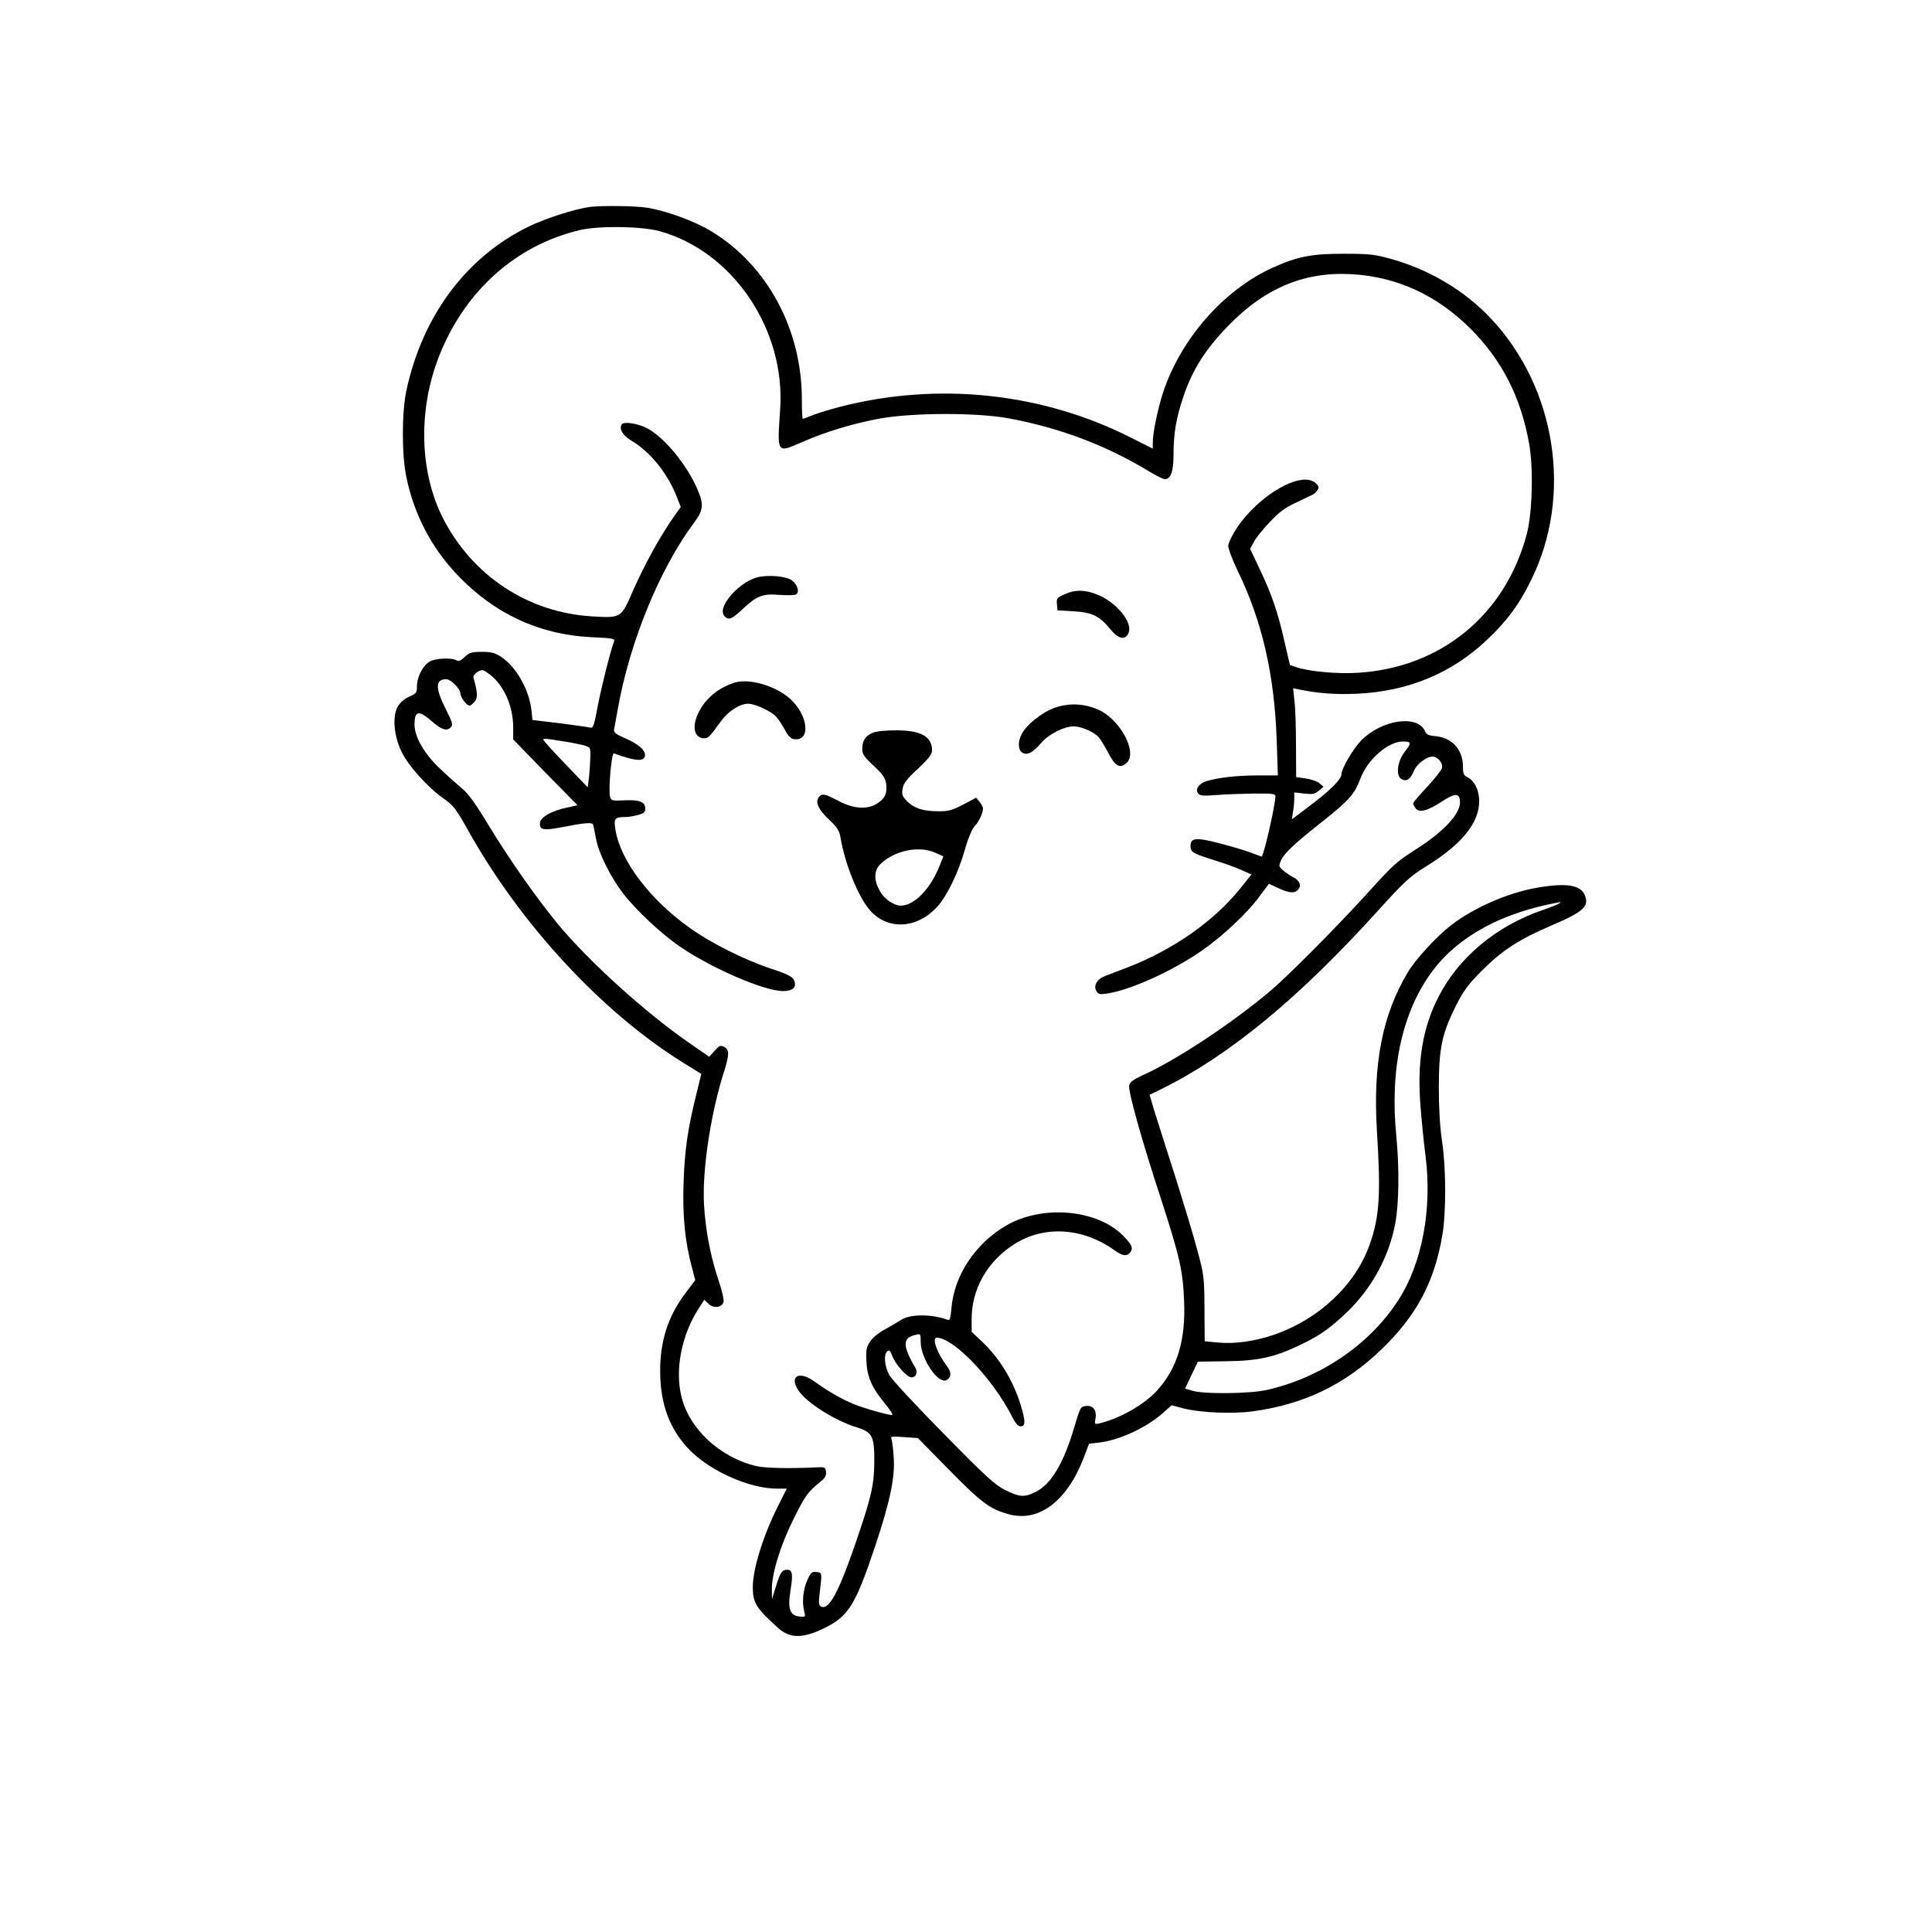 <?xml version="1.0" standalone="no"?>
<!DOCTYPE svg PUBLIC "-//W3C//DTD SVG 20010904//EN"
 "http://www.w3.org/TR/2001/REC-SVG-20010904/DTD/svg10.dtd">
<svg version="1.0" xmlns="http://www.w3.org/2000/svg"
 width="1024pt" height="1024pt" viewBox="0 0 1024 1024"
 preserveAspectRatio="xMidYMid meet">

<g transform="translate(0,1024) scale(0.1,-0.1)"
fill="#000000" stroke="none">
<path d="M3125 9143 c-79 -11 -230 -59 -321 -103 -331 -160 -565 -473 -650
-870 -25 -116 -25 -343 0 -460 41 -197 132 -371 268 -515 196 -207 436 -319
711 -332 112 -5 127 -8 122 -22 -19 -49 -65 -232 -86 -339 -21 -114 -25 -123
-44 -118 -11 3 -84 13 -161 23 l-142 17 -5 50 c-12 109 -80 231 -159 283 -34
23 -53 28 -104 28 -55 0 -66 -4 -91 -27 -21 -20 -32 -25 -43 -18 -23 15 -108
12 -140 -5 -37 -19 -70 -82 -70 -132 0 -35 -4 -39 -40 -55 -22 -9 -48 -30 -60
-50 -31 -49 -24 -153 17 -240 35 -75 143 -195 228 -253 47 -33 63 -53 122
-159 279 -502 713 -972 1148 -1241 l92 -57 -27 -111 c-46 -186 -61 -294 -67
-467 -6 -175 8 -315 45 -450 l17 -65 -49 -65 c-94 -123 -137 -255 -137 -415 0
-180 52 -316 161 -425 111 -110 315 -200 457 -200 l53 0 -46 -92 c-79 -157
-133 -331 -134 -428 0 -85 16 -111 130 -215 66 -60 131 -61 246 -6 132 64 167
121 274 440 78 235 104 360 97 465 -3 45 -8 89 -12 98 -6 15 0 16 67 11 l73
-5 165 -168 c171 -174 215 -207 313 -235 161 -46 312 66 402 301 l27 72 52 6
c108 12 250 78 339 156 l47 42 63 -17 c88 -22 254 -30 362 -16 273 36 492 141
686 328 187 180 281 356 324 607 20 120 20 355 -2 498 -11 74 -17 173 -17 288
1 207 16 279 91 430 40 79 63 111 138 186 107 107 197 166 371 240 164 70 197
99 175 157 -22 57 -98 69 -254 42 -155 -27 -334 -105 -456 -199 -77 -59 -188
-180 -229 -249 -135 -225 -186 -485 -164 -841 21 -337 14 -453 -38 -601 -75
-215 -271 -399 -512 -481 -98 -33 -204 -48 -290 -40 l-73 7 -1 172 c-1 165 -2
178 -37 307 -19 74 -74 254 -120 400 -47 146 -96 302 -110 346 l-24 81 65 32
c358 177 727 481 1149 948 139 153 166 178 255 233 187 116 278 229 278 344 0
58 -26 110 -63 127 -19 9 -23 18 -23 57 -1 89 -57 151 -144 160 -38 3 -50 9
-58 28 -40 87 -226 60 -336 -49 -43 -44 -106 -151 -106 -181 0 -26 -59 -85
-164 -164 l-99 -75 6 39 c4 21 7 54 7 72 l0 32 53 -6 c44 -5 56 -3 77 15 l25
21 -22 19 c-12 10 -45 21 -72 25 l-51 7 -1 167 c0 92 -3 198 -8 235 l-7 69 30
-6 c100 -21 195 -28 306 -23 274 12 506 109 694 288 104 99 167 183 231 314
222 447 134 1018 -213 1387 -138 147 -326 259 -527 315 -89 25 -116 28 -255
28 -170 0 -244 -15 -375 -74 -259 -118 -485 -375 -580 -660 -28 -85 -55 -215
-55 -266 l0 -33 -113 57 c-470 239 -1022 298 -1540 166 -53 -14 -120 -34 -148
-45 -27 -11 -52 -20 -54 -20 -3 0 -5 47 -5 104 0 370 -184 712 -480 890 -88
54 -240 109 -340 125 -62 10 -242 12 -305 4z m370 -128 c389 -107 669 -521
640 -945 -16 -237 -19 -232 117 -173 125 55 268 98 413 125 175 31 519 32 685
0 268 -50 514 -143 736 -278 40 -24 79 -44 88 -44 31 0 46 41 46 130 0 114 14
196 54 313 46 135 113 242 225 359 198 208 408 298 661 285 242 -13 455 -110
636 -291 165 -166 265 -361 309 -609 23 -130 17 -365 -13 -479 -114 -428 -456
-708 -897 -734 -104 -7 -257 7 -321 29 l-37 12 -28 120 c-35 158 -69 256 -132
388 l-51 108 20 37 c10 20 48 67 83 104 49 52 81 77 140 104 42 20 82 39 90
43 8 4 19 15 25 25 9 14 6 21 -14 38 -76 62 -298 -66 -415 -241 -25 -38 -45
-80 -45 -95 0 -15 22 -73 49 -129 131 -270 196 -552 208 -904 l6 -183 -109 0
c-110 0 -211 -12 -272 -31 -39 -13 -59 -44 -41 -65 10 -12 28 -13 95 -8 46 4
135 7 198 8 97 1 116 -1 116 -14 0 -46 -63 -320 -73 -320 -1 0 -26 9 -55 20
-28 11 -104 34 -167 50 -126 33 -155 30 -155 -14 0 -33 11 -39 125 -75 55 -17
122 -41 149 -54 l49 -22 -61 -76 c-140 -174 -359 -326 -602 -419 -47 -18 -98
-37 -113 -43 -41 -15 -62 -50 -47 -78 11 -19 18 -21 56 -15 120 16 346 118
502 226 114 79 247 204 313 296 l45 60 49 -23 c56 -26 85 -29 103 -11 21 21
13 48 -19 66 -18 9 -43 26 -57 38 -24 20 -25 23 -13 52 16 38 70 90 228 214
136 109 162 139 193 220 38 103 147 198 226 198 45 0 46 -8 12 -51 -42 -52
-52 -131 -19 -149 28 -14 46 -1 66 46 14 34 66 74 98 74 27 0 56 -35 50 -60
-3 -12 -39 -58 -79 -101 -41 -43 -74 -82 -74 -87 0 -4 6 -16 13 -26 19 -25 61
-15 138 35 69 45 93 47 97 6 8 -63 -76 -157 -226 -254 -118 -76 -117 -75 -288
-263 -153 -167 -400 -415 -486 -488 -203 -172 -504 -372 -684 -452 -45 -21
-65 -35 -69 -52 -7 -28 66 -291 172 -613 95 -294 113 -370 119 -530 9 -209
-36 -358 -145 -477 -68 -74 -198 -147 -303 -172 -26 -6 -27 -5 -22 23 9 44
-11 73 -49 69 -30 -3 -31 -5 -62 -109 -58 -197 -124 -307 -209 -348 -57 -28
-82 -26 -157 11 -55 27 -101 69 -329 301 -146 148 -275 287 -287 310 -25 46
-30 109 -10 125 10 9 16 3 26 -24 17 -46 78 -114 102 -114 26 0 35 28 19 54
-28 44 -50 96 -50 119 0 29 14 43 53 52 26 7 27 6 27 -38 0 -89 95 -228 138
-201 26 17 26 40 -1 76 -51 68 -79 148 -52 148 89 0 298 -218 399 -418 18 -36
32 -52 46 -52 26 0 26 28 -1 116 -40 129 -114 250 -208 337 l-51 48 0 68 c0
160 83 305 225 396 159 102 365 89 534 -33 41 -30 66 -32 83 -8 14 21 8 37
-32 79 -134 146 -430 175 -626 62 -164 -95 -277 -265 -291 -438 -5 -55 -9 -67
-21 -62 -83 31 -203 31 -248 -2 -15 -10 -51 -31 -82 -48 -33 -17 -67 -45 -80
-65 -20 -30 -23 -45 -20 -105 4 -84 30 -142 100 -226 27 -33 43 -59 36 -59
-23 0 -152 37 -203 58 -60 24 -141 71 -207 119 -82 60 -137 30 -86 -47 45 -66
192 -159 311 -196 81 -25 92 -47 91 -184 -1 -122 -16 -186 -100 -431 -88 -256
-139 -351 -180 -335 -14 5 -16 16 -10 69 14 114 14 112 -17 115 -24 3 -30 -2
-49 -45 -22 -50 -28 -118 -15 -166 7 -27 6 -28 -25 -25 -52 5 -64 41 -48 140
14 86 10 108 -18 108 -27 0 -37 -15 -60 -90 l-20 -65 -1 46 c-2 84 44 235 114
376 64 128 75 144 143 199 25 20 32 33 30 53 -3 24 -7 26 -43 24 -140 -7 -277
-5 -325 6 -195 46 -359 199 -399 372 -34 144 2 323 91 462 l31 48 23 -22 c27
-25 69 -20 79 10 3 12 -9 64 -29 123 -46 135 -76 311 -76 448 0 184 43 445
105 642 31 98 32 124 3 139 -19 10 -25 8 -50 -20 l-29 -32 -97 67 c-236 162
-538 435 -705 636 -115 140 -257 342 -368 525 -65 108 -107 167 -138 192 -24
20 -77 67 -118 106 -83 78 -136 168 -136 234 0 73 21 79 87 22 56 -49 83 -58
104 -37 14 14 12 23 -26 99 -56 111 -55 157 3 157 24 0 75 -51 75 -74 0 -22
33 -66 49 -66 4 0 16 9 26 20 18 20 17 50 -6 129 -2 8 8 21 22 30 26 14 29 13
64 -13 76 -58 125 -169 125 -282 l0 -63 170 -175 171 -174 -54 -12 c-83 -17
-141 -50 -145 -81 -4 -37 18 -42 107 -25 133 26 171 29 175 14 2 -7 8 -40 15
-73 13 -75 75 -199 140 -286 70 -92 210 -223 312 -291 169 -114 438 -229 537
-231 55 0 77 21 60 59 -9 18 -34 31 -122 60 -141 47 -317 135 -429 215 -212
150 -370 359 -395 521 -10 62 -5 67 58 68 14 0 42 5 63 11 30 8 37 15 37 34 0
35 -31 47 -111 43 -66 -3 -70 -2 -76 20 -9 39 8 234 21 229 112 -41 158 -45
164 -14 6 28 -33 63 -104 94 -52 22 -63 31 -59 48 2 11 11 61 20 110 62 351
223 744 404 985 48 64 52 96 19 173 -54 130 -178 281 -270 328 -48 25 -123 36
-133 20 -15 -25 6 -59 52 -87 99 -58 192 -173 241 -300 l20 -51 -45 -64 c-69
-99 -150 -248 -209 -382 -62 -143 -61 -143 -215 -134 -341 20 -637 216 -793
524 -118 235 -130 546 -31 823 131 362 408 618 760 701 100 23 325 20 420 -6z
m-505 -2705 c36 -5 82 -15 103 -20 37 -11 37 -11 36 -63 -1 -29 -4 -76 -7
-106 l-7 -54 -117 122 c-65 67 -118 126 -118 130 0 9 5 8 110 -9z m5275 -858
c-6 -5 -46 -21 -90 -36 -244 -84 -442 -249 -549 -456 -86 -166 -116 -348 -97
-585 6 -77 18 -196 27 -265 35 -281 -19 -566 -144 -760 -151 -235 -410 -412
-697 -477 -86 -20 -330 -23 -392 -5 l-42 12 34 72 34 71 148 2 c172 2 257 21
391 85 106 50 158 87 249 173 133 127 225 295 258 472 20 104 22 295 6 460
-36 361 31 665 194 882 139 183 368 307 675 362 2 1 0 -3 -5 -7z"/>
<path d="M4010 7179 c-50 -14 -109 -58 -147 -108 -34 -44 -41 -79 -21 -99 20
-20 37 -14 91 37 79 74 107 85 197 78 41 -3 81 -2 89 2 20 13 9 52 -22 75 -31
23 -130 31 -187 15z"/>
<path d="M5642 7090 c-40 -18 -43 -22 -40 -52 l3 -33 85 -5 c99 -6 137 -24
195 -95 42 -52 79 -60 96 -21 26 56 -65 167 -171 207 -64 24 -113 24 -168 -1z"/>
<path d="M3890 6621 c-88 -29 -156 -88 -191 -165 -32 -71 -19 -125 30 -129 24
-1 31 5 94 93 38 51 98 90 142 90 38 0 124 -40 150 -70 11 -12 31 -43 45 -68
19 -35 32 -48 51 -50 87 -10 73 127 -23 214 -78 70 -220 111 -298 85z"/>
<path d="M5594 6490 c-67 -22 -153 -90 -179 -141 -22 -41 -19 -86 5 -99 26
-14 55 1 99 53 40 46 121 87 171 87 42 0 108 -29 134 -58 10 -12 33 -50 51
-84 35 -69 61 -83 96 -52 61 55 -34 233 -153 284 -73 31 -149 35 -224 10z"/>
<path d="M4623 6355 c-37 -16 -53 -42 -53 -86 0 -26 11 -42 61 -88 50 -47 61
-63 66 -97 6 -50 -7 -78 -50 -104 -52 -32 -123 -27 -203 15 -75 39 -86 41
-104 20 -21 -25 -2 -67 55 -120 43 -41 54 -58 60 -95 23 -138 94 -314 156
-385 96 -108 253 -98 360 23 52 60 110 181 144 302 16 57 37 105 50 120 24 25
45 70 45 95 0 7 -8 23 -18 35 l-18 22 -68 -36 c-57 -30 -78 -36 -129 -36 -84
0 -130 15 -168 52 -27 27 -30 37 -25 67 4 28 21 51 81 106 58 55 75 77 75 99
0 73 -61 106 -195 105 -54 0 -103 -5 -122 -14z m335 -635 l42 -19 -20 -50
c-48 -122 -134 -211 -206 -211 -35 0 -86 34 -109 75 -35 58 -34 113 3 147 75
71 205 97 290 58z"/>
</g>
</svg>

